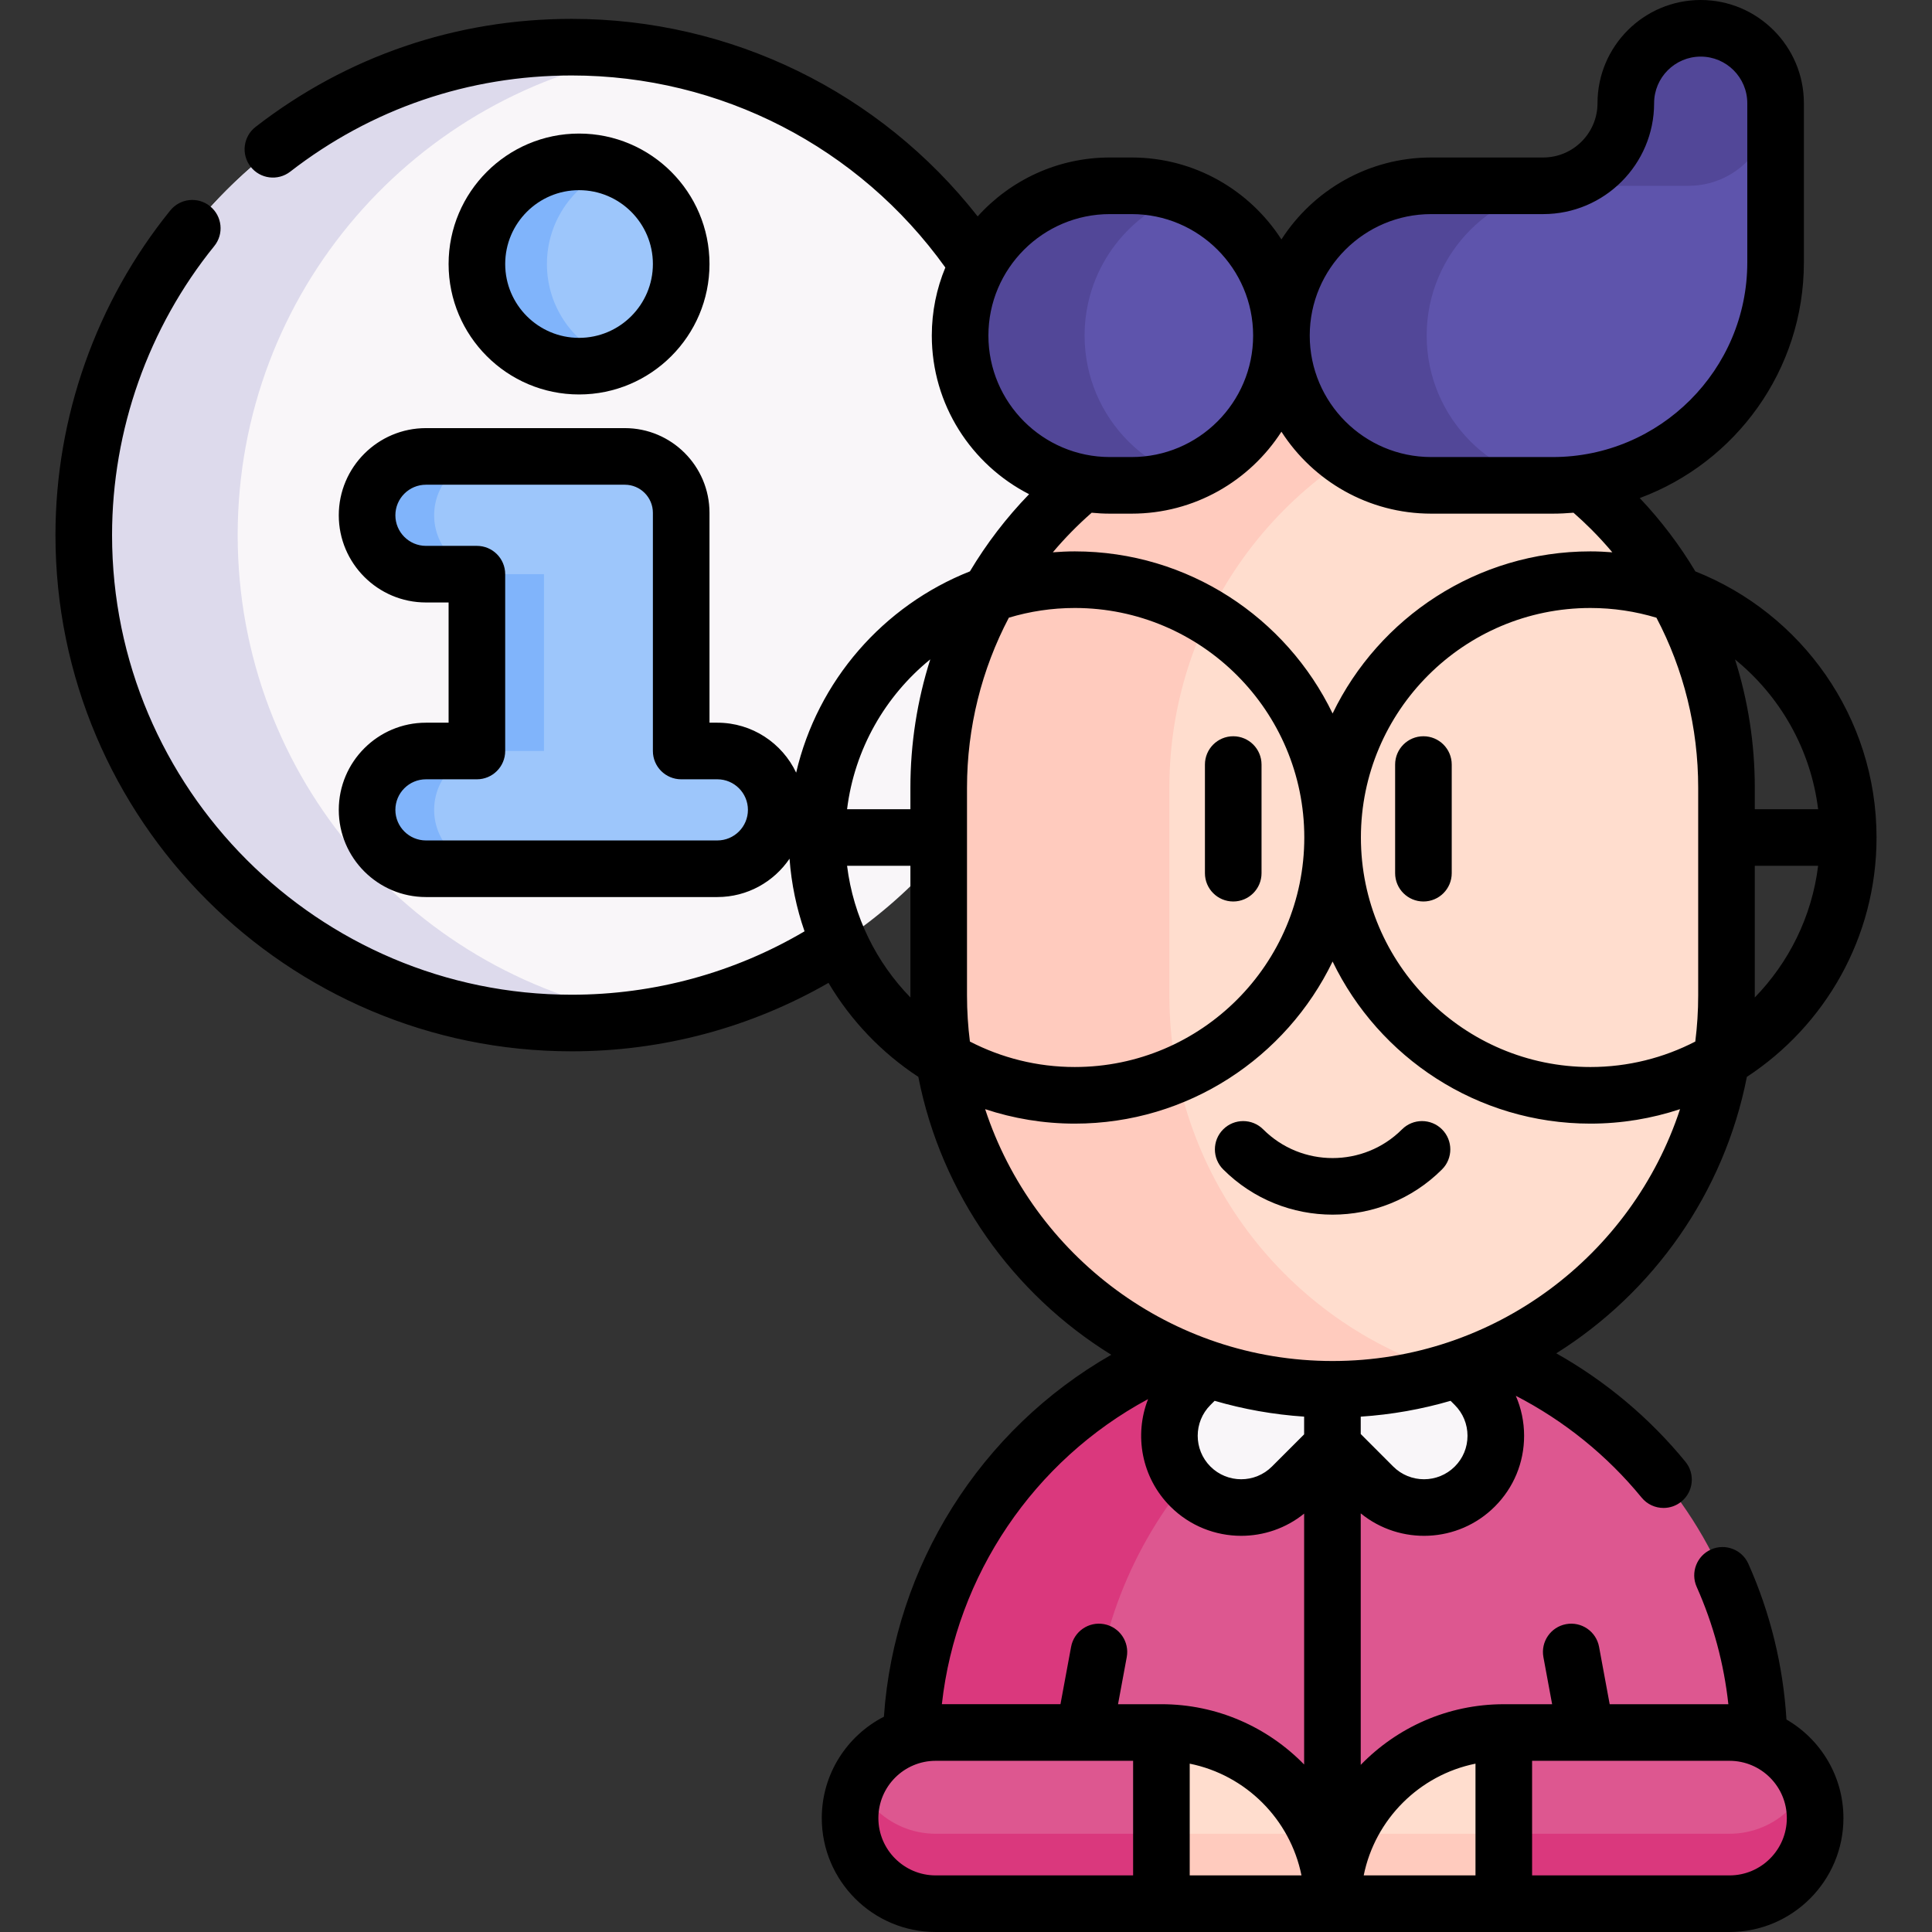 <svg id="Capa_1" enable-background="new 0 0 511.997 511.997" height="512" viewBox="0 0 511.997 511.997" width="512" xmlns="http://www.w3.org/2000/svg"><rect x="0" y="0" width="511.997" height="511.997" fill="#333333" stroke="none"/><g><g><circle cx="151.495" cy="141.803" fill="#f9f6f9" r="129.303"/><path d="m171.897 269.501c-6.647 1.059-13.462 1.604-20.402 1.604-71.408 0-129.303-57.894-129.303-129.302 0-71.409 57.894-129.303 129.303-129.303 6.941 0 13.755.545 20.402 1.604-61.721 9.771-108.911 63.23-108.911 127.699 0 64.468 47.19 117.927 108.911 127.698z" fill="#dddaec"/><g><path d="m190.107 199.022h-9.585v-46.861-16.268c0-8.249-6.687-14.935-14.936-14.935h-52.704c-8.617 0-15.602 6.985-15.602 15.602 0 8.617 6.985 15.602 15.602 15.602h13.5v46.861h-13.5c-8.617 0-15.602 6.985-15.602 15.602 0 8.617 6.985 15.602 15.602 15.602h77.224c8.617 0 15.602-6.985 15.602-15.602 0-8.618-6.985-15.603-15.601-15.603z" fill="#9dc6fb"/><path d="m144.156 152.158v46.854h-13.504c-8.618 0-15.601 6.993-15.601 15.611 0 4.299 1.751 8.199 4.571 11.029 2.82 2.82 6.72 4.571 11.029 4.571h-17.771c-4.309 0-8.209-1.751-11.029-4.571-2.831-2.831-4.571-6.731-4.571-11.029 0-8.618 6.982-15.611 15.601-15.611h13.504v-46.854h-13.504c-4.309 0-8.209-1.74-11.029-4.571-2.831-2.82-4.571-6.72-4.571-11.029 0-8.618 6.982-15.601 15.601-15.601h17.771c-8.618 0-15.601 6.983-15.601 15.601 0 4.309 1.751 8.209 4.571 11.029 2.82 2.831 6.72 4.571 11.029 4.571z" fill="#80b4fb"/><circle cx="153.453" cy="69.966" fill="#9dc6fb" r="27.07"/><path d="m162.732 95.401c-2.894 1.059-6.018 1.636-9.279 1.636-14.951 0-27.07-12.12-27.07-27.07 0-14.951 12.12-27.07 27.07-27.07 3.261 0 6.385.577 9.279 1.636-10.379 3.785-17.792 13.745-17.792 25.435 0 11.688 7.412 21.648 17.792 25.433z" fill="#80b4fb"/></g><path d="m353.808 350.817c-62.053 0-112.358 50.304-112.358 112.357v41.326h224.715v-41.326c.001-62.053-50.303-112.357-112.357-112.357z" fill="#dd5790"/><path d="m377.783 353.385c-50.528 10.974-88.382 55.962-88.382 109.785v41.33h-47.951v-41.33c0-62.048 50.304-112.352 112.352-112.352 8.226 0 16.259.888 23.981 2.567z" fill="#da387d"/><path d="m390.831 367.033-37.679-37.679-26.913 26.913-10.765 10.765c-7.432 7.432-7.432 19.482 0 26.913 7.432 7.432 19.482 7.432 26.913 0l10.765-10.765 10.765 10.765c7.432 7.432 19.481 7.432 26.913 0 7.433-7.43 7.433-19.48.001-26.912z" fill="#f9f6f9"/><path d="m353.152 368.181c-57.652 0-104.388-46.736-104.388-104.388v-55.041c0-57.652 46.736-104.388 104.388-104.388 57.652 0 104.388 46.736 104.388 104.388v55.041c0 57.652-46.736 104.388-104.388 104.388z" fill="#ffddce"/><path d="m383.713 363.633c-9.67 2.96-19.93 4.55-30.56 4.55-57.65 0-104.389-46.73-104.389-104.389v-55.04c0-57.65 46.74-104.389 104.389-104.389 10.63 0 20.89 1.59 30.56 4.55-42.74 13.07-73.82 52.83-73.82 99.839v55.04c.001 47.019 31.081 86.769 73.82 99.839z" fill="#ffcbbe"/><path d="m450.701 7.5c-10.961 0-19.846 8.885-19.846 19.846 0 12.091-9.801 21.892-21.892 21.892h-29.68c-21.921 0-39.692 17.771-39.692 39.692 0 21.921 17.771 39.692 39.692 39.692h32.194c32.624 0 59.071-26.447 59.071-59.071v-42.205c-.001-10.961-8.886-19.846-19.847-19.846z" fill="#5e54ac"/><path d="m469.95 22.47c-.39 1.56-.6 3.2-.6 4.88 0 6.05-2.45 11.52-6.41 15.48s-9.43 6.41-15.48 6.41h-29.68c-21.92 0-39.7 17.77-39.7 39.69 0 10.96 4.45 20.88 11.63 28.07 6.55 6.55 15.4 10.82 25.23 11.51-1.14.08-2.3.11-3.46.11h-32.2c-10.96 0-20.88-4.44-28.07-11.62-7.18-7.19-11.62-17.11-11.62-28.07 0-21.92 17.77-39.69 39.69-39.69h29.68c6.05 0 11.52-2.45 15.48-6.41 3.97-3.96 6.42-9.43 6.42-15.48 0-10.97 8.88-19.85 19.84-19.85 9.28 0 17.08 6.37 19.25 14.97z" fill="#524798"/><path d="m299.899 49.238h-5.771c-21.921 0-39.692 17.771-39.692 39.692 0 21.921 17.771 39.692 39.692 39.692h5.771c21.921 0 39.692-17.771 39.692-39.692 0-21.921-17.771-39.692-39.692-39.692z" fill="#5e54ac"/><path d="m299.056 116.999c4.05 4.05 8.97 7.23 14.45 9.22-4.25 1.56-8.83 2.4-13.61 2.4h-5.77c-10.96 0-20.88-4.44-28.07-11.62-7.18-7.19-11.62-17.11-11.62-28.07 0-21.92 17.77-39.69 39.69-39.69h5.77c4.78 0 9.36.84 13.61 2.4-15.22 5.55-26.08 20.15-26.08 37.29.001 10.961 4.44 20.881 11.63 28.07z" fill="#524798"/><path d="m353.151 504.5h-45.37l-12.49-18.54-1-1.49 13.49-25.34c12.53 0 23.87 5.08 32.08 13.29 3.89 3.88 7.07 8.46 9.34 13.54 2.54 5.66 3.95 11.93 3.95 18.54z" fill="#ffddce"/><path d="m349.201 485.96c2.54 5.66 3.95 11.93 3.95 18.54h-45.37l-12.49-18.54z" fill="#ffcbbe"/><path d="m307.782 459.13v45.37h-59.82c-6.27 0-11.94-2.54-16.04-6.65-4.11-4.1-6.65-9.77-6.65-16.04 0-12.52 10.16-22.68 22.69-22.68z" fill="#dd5790"/><path d="m307.782 485.96v18.54h-59.82c-6.27 0-11.94-2.54-16.04-6.65-4.11-4.1-6.65-9.77-6.65-16.04 0-3.3.71-6.44 1.98-9.27 1.13 2.54 2.73 4.83 4.67 6.77 4.1 4.1 9.77 6.65 16.04 6.65z" fill="#da387d"/><path d="m405.381 481.81-1.25 4.15-5.61 18.54h-45.37c0-6.61 1.41-12.88 3.95-18.54 2.27-5.08 5.45-9.66 9.34-13.54 8.21-8.21 19.55-13.29 32.08-13.29z" fill="#ffddce"/><path d="m404.131 485.96-5.61 18.54h-45.37c0-6.61 1.41-12.88 3.95-18.54z" fill="#ffcbbe"/><path d="m481.021 481.81c0 6.27-2.54 11.94-6.64 16.04-4.11 4.11-9.77 6.65-16.04 6.65h-59.82v-45.37h59.82c12.53 0 22.68 10.16 22.68 22.68z" fill="#dd5790"/><path d="m398.521 485.96v18.54h59.82c6.27 0 11.94-2.54 16.04-6.65 4.11-4.1 6.65-9.77 6.65-16.04 0-3.3-.71-6.44-1.98-9.27-1.13 2.54-2.73 4.83-4.67 6.77-4.1 4.1-9.77 6.65-16.04 6.65z" fill="#da387d"/></g><g><path d="m188.022 69.966c0-19.062-15.508-34.57-34.569-34.57-19.062 0-34.57 15.508-34.57 34.57s15.508 34.569 34.57 34.569c19.061.001 34.569-15.507 34.569-34.569zm-54.139 0c0-10.791 8.779-19.57 19.57-19.57s19.569 8.779 19.569 19.57-8.779 19.569-19.569 19.569c-10.791.001-19.57-8.778-19.57-19.569z"/><path d="m326.818 238.903c4.142 0 7.5-3.358 7.5-7.5v-28.789c0-4.142-3.358-7.5-7.5-7.5s-7.5 3.358-7.5 7.5v28.789c0 4.142 3.358 7.5 7.5 7.5z"/><path d="m377.221 195.114c-4.142 0-7.5 3.358-7.5 7.5v28.789c0 4.142 3.358 7.5 7.5 7.5s7.5-3.358 7.5-7.5v-28.789c0-4.142-3.358-7.5-7.5-7.5z"/><path d="m382.15 299.294c-2.929-2.93-7.678-2.929-10.606 0-10.142 10.14-26.643 10.141-36.783 0-2.929-2.929-7.678-2.929-10.606 0-2.929 2.929-2.929 7.678 0 10.606 7.996 7.996 18.495 11.992 28.998 11.992 10.5 0 21.004-3.999 28.998-11.992 2.928-2.928 2.928-7.677-.001-10.606z"/><path d="m473.428 455.688c-.881-14.317-4.262-28.176-10.091-41.26-1.685-3.783-6.119-5.484-9.903-3.799-3.784 1.686-5.485 6.119-3.799 9.903 4.416 9.913 7.223 20.34 8.397 31.099h-31.45l-2.815-15.208c-.754-4.072-4.668-6.764-8.74-6.009-4.073.754-6.763 4.667-6.009 8.74l2.31 12.478h-12.809c-14.86 0-28.299 6.172-37.913 16.076v-66.654c10.416 8.498 25.83 7.898 35.523-1.796 5.013-5 7.773-11.662 7.773-18.76 0-3.709-.762-7.299-2.199-10.599 12.776 6.583 24.203 15.802 33.336 26.969 1.483 1.813 3.637 2.752 5.81 2.752 1.67 0 3.35-.555 4.744-1.694 3.207-2.622 3.68-7.347 1.058-10.554-9.503-11.619-21.185-21.39-34.224-28.727 25.733-16.141 44.463-42.454 50.51-73.263 20.672-13.557 34.363-36.922 34.363-63.437 0-31.992-19.926-59.399-48.01-70.517-4.146-6.927-9.076-13.44-14.738-19.436 25.367-9.405 43.495-33.844 43.495-62.442v-42.204c0-15.079-12.267-27.346-27.346-27.346s-27.346 12.267-27.346 27.346c0 7.936-6.457 14.392-14.393 14.392h-29.68c-16.641 0-31.287 8.666-39.692 21.714-8.405-13.048-23.05-21.714-39.691-21.714h-5.771c-13.887 0-26.39 6.032-35.033 15.611-25.864-32.956-65.336-52.349-107.599-52.349-30.634 0-59.6 9.901-83.765 28.632-3.274 2.538-3.871 7.249-1.333 10.522 2.537 3.274 7.248 3.871 10.522 1.333 21.512-16.674 47.3-25.487 74.576-25.487 39.426 0 76.133 18.95 99.029 50.896-2.308 5.56-3.589 11.649-3.589 18.034 0 18.317 10.497 34.218 25.784 42.036-6.044 6.239-11.29 13.106-15.679 20.452-22.909 9.058-40.375 28.955-46.05 53.343-3.707-7.818-11.674-13.239-20.885-13.239h-2.084v-55.629c0-12.371-10.064-22.436-22.436-22.436h-52.704c-12.738 0-23.102 10.364-23.102 23.102s10.363 23.102 23.102 23.102h6v31.861h-6c-12.738 0-23.102 10.363-23.102 23.102s10.363 23.102 23.102 23.102h77.224c7.947 0 14.969-4.034 19.128-10.162.493 6.693 1.854 13.145 3.978 19.246-18.665 10.998-39.87 16.8-61.716 16.8-67.161 0-121.8-54.644-121.8-121.81 0-27.824 9.62-55.023 27.088-76.589 2.607-3.219 2.111-7.941-1.107-10.549-3.219-2.607-7.942-2.111-10.549 1.107-19.624 24.229-30.432 54.781-30.432 86.031 0 75.438 61.368 136.81 136.8 136.81 24.044 0 47.4-6.261 68.061-18.14 5.931 10.011 14.096 18.542 23.807 24.911 6.096 31.054 25.076 57.542 51.128 73.647-34.601 19.762-57.503 55.922-60.249 95.914-9.763 5.005-16.465 15.167-16.465 26.872 0 16.643 13.54 30.183 30.183 30.183h210.38c16.643 0 30.183-13.54 30.183-30.183.001-11.15-6.081-20.9-15.096-26.126zm-283.322-232.962h-77.224c-4.467 0-8.102-3.635-8.102-8.102s3.634-8.102 8.102-8.102h13.5c4.142 0 7.5-3.358 7.5-7.5v-46.861c0-4.142-3.358-7.5-7.5-7.5h-13.5c-4.467 0-8.102-3.634-8.102-8.102s3.634-8.102 8.102-8.102h52.704c4.1 0 7.436 3.335 7.436 7.436v63.129c0 4.142 3.358 7.5 7.5 7.5h9.584c4.467 0 8.102 3.634 8.102 8.102s-3.634 8.102-8.102 8.102zm130.67 149.615 1.113-1.113c7.605 2.217 15.542 3.644 23.717 4.192v4.699l-8.526 8.525c-4.495 4.495-11.809 4.495-16.304 0-4.494-4.495-4.494-11.808 0-16.303zm64.754 16.303c-4.495 4.495-11.815 4.493-16.311.002l-8.613-8.621v-4.6c8.208-.542 16.177-1.972 23.812-4.197l1.111 1.111c2.175 2.176 3.374 5.073 3.374 8.157 0 3.086-1.195 5.976-3.373 8.148zm64.506-179.894v55.04c0 4.142-.262 8.225-.769 12.232-8.337 4.302-17.781 6.748-27.791 6.748-33.539 0-60.824-27.286-60.824-60.824s27.286-60.824 60.824-60.824c6.081 0 11.952.908 17.496 2.577 7.228 13.727 11.064 29.093 11.064 45.051zm14.993 55.593c.001-.185.007-.368.007-.553v-34.345h16.785c-1.667 13.492-7.762 25.624-16.792 34.898zm16.792-49.898h-16.785v-5.695c0-11.711-1.795-23.145-5.239-33.995 11.886 9.671 20.052 23.733 22.024 39.69zm-102.538-157.707h29.68c16.207 0 29.393-13.185 29.393-29.392 0-6.808 5.538-12.346 12.346-12.346s12.346 5.538 12.346 12.346v42.205c0 28.436-23.135 51.571-51.571 51.571h-32.193c-17.75 0-32.192-14.441-32.192-32.192s14.44-32.192 32.191-32.192zm-117.346 32.192c0-17.75 14.441-32.192 32.192-32.192h5.771c17.75 0 32.191 14.441 32.191 32.192s-14.441 32.192-32.191 32.192h-5.771c-17.751 0-32.192-14.442-32.192-32.192zm27.369 46.947c1.586.162 3.195.245 4.823.245h5.771c16.641 0 31.287-8.666 39.691-21.714 8.405 13.048 23.051 21.714 39.692 21.714h32.193c1.858 0 3.694-.096 5.514-.247 1.597 1.401 3.163 2.859 4.673 4.368 1.971 1.971 3.841 4.017 5.619 6.123-1.919-.146-3.851-.245-5.806-.245-30.042 0-56.058 17.562-68.324 42.958-12.266-25.396-38.283-42.958-68.324-42.958-1.958 0-3.893.099-5.815.245 3.138-3.721 6.573-7.23 10.293-10.489zm-33.04 127.913v-55.04c0-15.95 3.883-31.349 11.088-45.059 5.538-1.664 11.401-2.57 17.473-2.57 33.539 0 60.824 27.286 60.824 60.824s-27.286 60.824-60.824 60.824c-10.011 0-19.455-2.446-27.792-6.749-.506-4.006-.769-8.088-.769-12.23zm-9.734-89.054c-3.454 10.857-5.266 22.307-5.266 34.014v5.695h-16.783c1.974-15.968 10.149-30.038 22.049-39.709zm-22.049 54.709h16.783v34.345c0 .184.006.367.007.551-9.029-9.273-15.123-21.405-16.79-34.896zm36.591 64.493c7.477 2.473 15.457 3.832 23.753 3.832 30.042 0 56.058-17.562 68.324-42.958 12.266 25.396 38.283 42.958 68.324 42.958 8.295 0 16.275-1.358 23.752-3.832-12.704 38.709-49.173 66.742-92.072 66.742-42.902 0-79.376-28.033-92.081-66.742zm-28.295 187.875c0-8.372 6.811-15.183 15.183-15.183h52.324v30.366h-52.324c-8.372.001-15.183-6.81-15.183-15.183zm82.507 15.184v-29.611c14.873 3.001 26.62 14.737 29.62 29.611zm-7.5-45.367h-11.497l2.31-12.478c.754-4.073-1.937-7.986-6.009-8.74-4.079-.755-7.986 1.936-8.74 6.009l-2.815 15.208h-31.432c3.791-34.129 24.354-64.569 54.648-80.855-3.735 9.526-1.765 20.79 5.92 28.475 5.172 5.172 11.964 7.758 18.758 7.758 5.916-.001 11.833-1.964 16.678-5.887v66.489c-9.608-9.847-23.009-15.979-37.821-15.979zm83.233 15.755v29.611h-29.621c3-14.873 14.747-26.609 29.621-29.611zm67.323 29.612h-52.323v-30.367h52.323c8.372 0 15.183 6.811 15.183 15.183s-6.811 15.184-15.183 15.184z"/></g></g></svg>